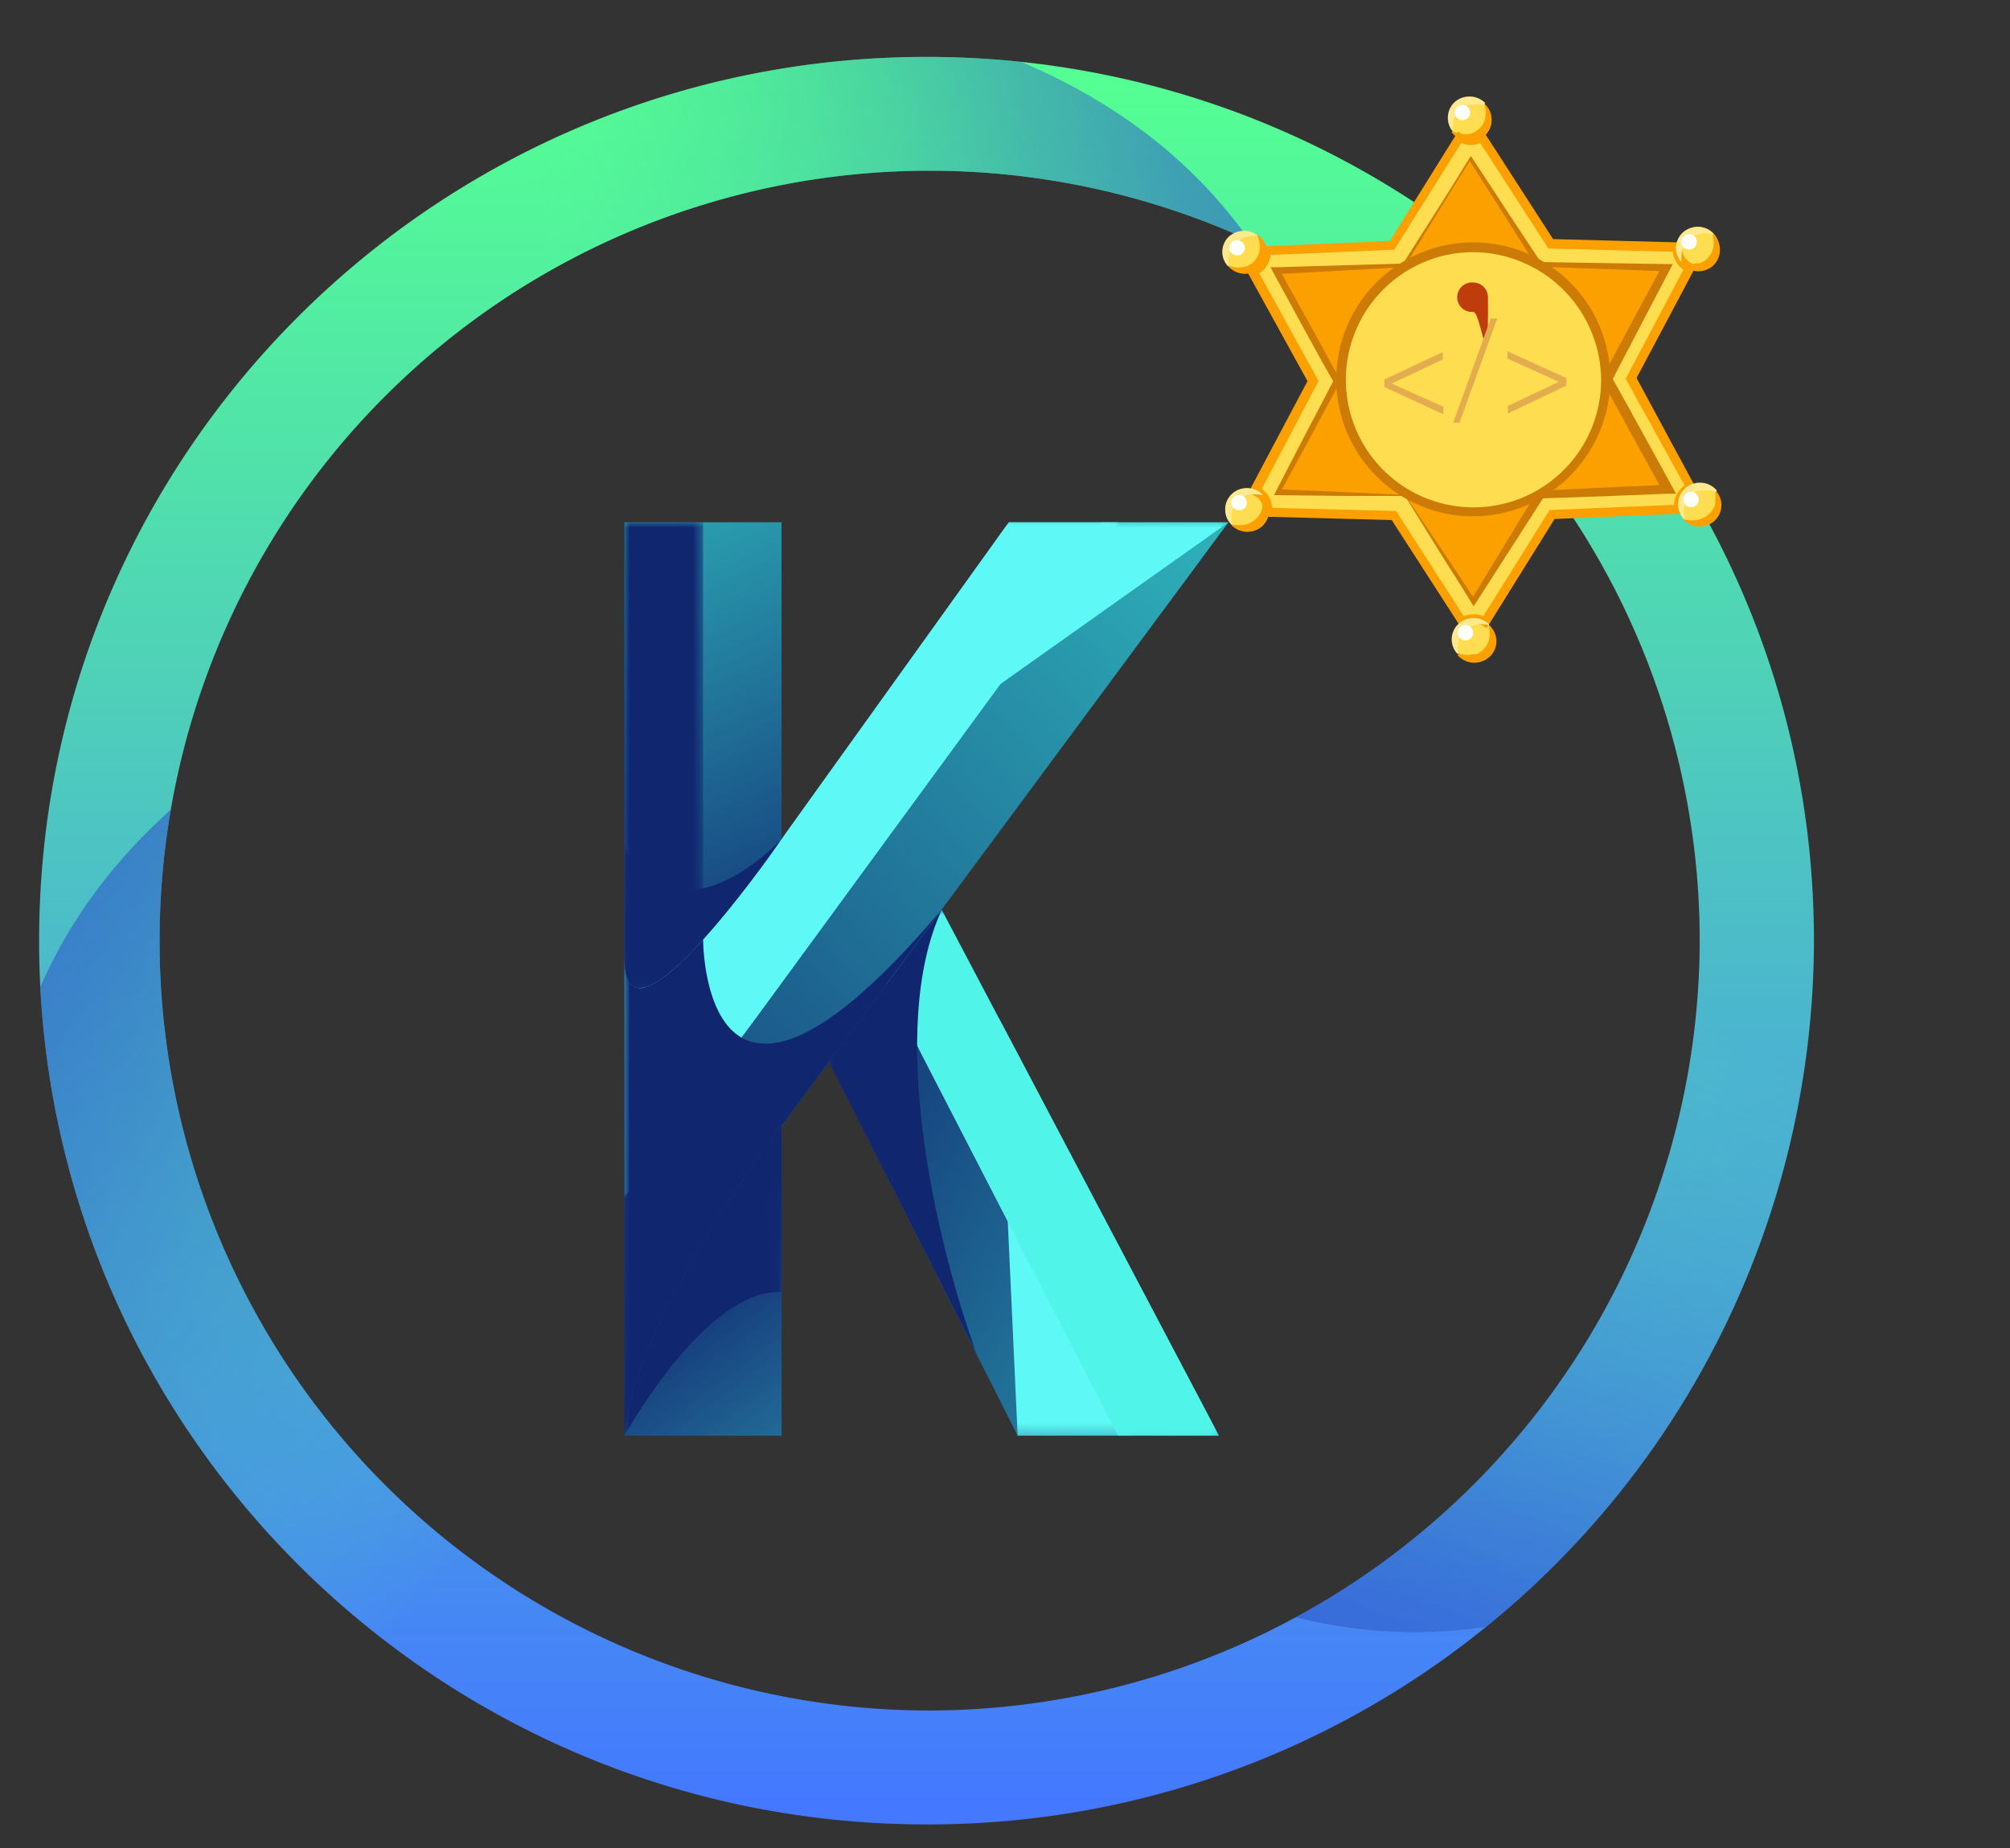 <svg xmlns="http://www.w3.org/2000/svg" xmlns:xlink="http://www.w3.org/1999/xlink" width="190.7" height="175.37" viewBox="0 0 190.7 175.37"><rect x="0" y="0" width="190.7" height="175.37" fill="#333333" stroke="none"/><defs><style>.cls-1{fill:url(#linear-gradient);}.cls-2{fill:url(#linear-gradient-2);}.cls-3{fill:url(#linear-gradient-3);}.cls-4{fill:url(#linear-gradient-4);}.cls-5{fill:url(#linear-gradient-5);}.cls-6{fill:url(#linear-gradient-6);}.cls-7{fill:url(#linear-gradient-7);}.cls-8{fill:url(#linear-gradient-8);}.cls-9{fill:url(#linear-gradient-9);}.cls-10{fill:url(#linear-gradient-10);}.cls-11{fill:url(#linear-gradient-11);}.cls-12{fill:url(#Degradado_sin_nombre_105);}.cls-13{fill:none;clip-rule:evenodd;}.cls-14{isolation:isolate;}.cls-15{clip-path:url(#clip-path);}.cls-16,.cls-17,.cls-18{opacity:0.6;mix-blend-mode:multiply;}.cls-16{fill:url(#Degradado_sin_nombre_119);}.cls-17{fill:url(#Degradado_sin_nombre_119-2);}.cls-18{fill:url(#Degradado_sin_nombre_119-3);}.cls-19,.cls-20{fill:#ffdd50;}.cls-20,.cls-23{mix-blend-mode:screen;}.cls-21{fill:#fca000;}.cls-22{fill:#cc7b06;}.cls-23{fill:#bf3d0d;}.cls-24{fill:#ffe98e;}.cls-25{fill:#fff;}.cls-26{fill:#e3ad4d;}.cls-27{clip-path:url(#clip-path-2);}.cls-28{fill:url(#linear-gradient-12);}.cls-29{mask:url(#mask);}.cls-30{fill:#5ef9f6;}.cls-30,.cls-38,.cls-43{fill-rule:evenodd;}.cls-31{mask:url(#mask-2);}.cls-32{clip-path:url(#clip-path-3);}.cls-33{fill:url(#linear-gradient-13);}.cls-34{clip-path:url(#clip-path-4);}.cls-35{fill:url(#linear-gradient-14);}.cls-36{mask:url(#mask-3);}.cls-37{mask:url(#mask-4);}.cls-38{fill:#51f4e9;}.cls-39{mask:url(#mask-5);}.cls-40{clip-path:url(#clip-path-5);}.cls-41{fill:url(#linear-gradient-15);}.cls-42{mask:url(#mask-6);}.cls-43{fill:#102770;}.cls-44{mask:url(#mask-7);}.cls-45{mask:url(#mask-8);}.cls-46{mask:url(#mask-9);}.cls-47{mask:url(#mask-10);}.cls-48{mask:url(#mask-11);}</style><linearGradient id="linear-gradient" x1="-4347.21" y1="558.73" x2="-4426.81" y2="641.47" gradientTransform="translate(4479.46 -537.9)" gradientUnits="userSpaceOnUse"><stop offset="0" stop-color="#fff"/><stop offset="1"/></linearGradient><linearGradient id="linear-gradient-2" x1="-4494.37" y1="699.03" x2="-4532.8" y2="743.09" gradientTransform="translate(4606.77 -662.42)" xlink:href="#linear-gradient"/><linearGradient id="linear-gradient-3" x1="-4538.93" y1="823.19" x2="-4557.73" y2="880.91" gradientTransform="translate(4644.96 -808.15)" xlink:href="#linear-gradient"/><linearGradient id="linear-gradient-4" x1="-4739.42" y1="459.94" x2="-4785.96" y2="473.13" gradientTransform="translate(4873.37 -358.16)" xlink:href="#linear-gradient"/><linearGradient id="linear-gradient-5" x1="-4614.63" y1="519.85" x2="-4671.66" y2="447.68" gradientTransform="translate(4754.87 -358.16)" xlink:href="#linear-gradient"/><linearGradient id="linear-gradient-6" x1="-4648.49" y1="524.96" x2="-4706.15" y2="452" gradientTransform="translate(4785.06 -358.16)" xlink:href="#linear-gradient"/><linearGradient id="linear-gradient-7" x1="-4419.43" y1="780.42" x2="-4421.06" y2="741.31" gradientTransform="translate(4479.46 -695.87)" xlink:href="#linear-gradient"/><linearGradient id="linear-gradient-8" x1="-4437.65" y1="789.76" x2="-4402.45" y2="768.81" gradientTransform="translate(4479.46 -695.86)" xlink:href="#linear-gradient"/><linearGradient id="linear-gradient-9" x1="-4407.32" y1="495.5" x2="-4409.91" y2="443.02" gradientTransform="translate(4479.46 -358.16)" xlink:href="#linear-gradient"/><linearGradient id="linear-gradient-10" x1="-4609.97" y1="483.17" x2="-4614.85" y2="546.93" gradientTransform="translate(4694.87 -419.92)" xlink:href="#linear-gradient"/><linearGradient id="linear-gradient-11" x1="-4404.07" y1="456.71" x2="-4427.69" y2="490.23" gradientTransform="translate(4479.46 -358.16)" xlink:href="#linear-gradient"/><linearGradient id="Degradado_sin_nombre_105" x1="84.2" y1="165.72" x2="84.2" y2="2.66" gradientUnits="userSpaceOnUse"><stop offset="0" stop-color="#4479ff"/><stop offset="1" stop-color="#54ff93"/></linearGradient><clipPath id="clip-path" transform="translate(3.71 5.4)"><path class="cls-12" d="M84.2,0C37.7,0,0,37.55,0,83.86s37.7,83.87,84.2,83.87a84,84,0,0,0,84.19-83.87C168.39,37.55,130.7,0,84.2,0Zm0,156.92a73.06,73.06,0,1,1,73.35-73.06A73.21,73.21,0,0,1,84.2,156.92Z"/></clipPath><linearGradient id="Degradado_sin_nombre_119" x1="52.59" y1="40.19" x2="117.11" y2="16.84" gradientUnits="userSpaceOnUse"><stop offset="0" stop-color="#54ff93" stop-opacity="0"/><stop offset="0.19" stop-color="#4bd6a0" stop-opacity="0.24"/><stop offset="0.48" stop-color="#3ea0b2" stop-opacity="0.56"/><stop offset="0.71" stop-color="#3578bf" stop-opacity="0.8"/><stop offset="0.9" stop-color="#2f5fc7" stop-opacity="0.95"/><stop offset="1" stop-color="#2d56ca"/></linearGradient><linearGradient id="Degradado_sin_nombre_119-2" x1="-4289.54" y1="2565.71" x2="-4225.17" y2="2542.42" gradientTransform="translate(-4290.37 -2347.02) rotate(-119.41)" xlink:href="#Degradado_sin_nombre_119"/><linearGradient id="Degradado_sin_nombre_119-3" x1="-4918.54" y1="-1860.93" x2="-4854.19" y2="-1884.22" gradientTransform="translate(-4574.92 2396.67) rotate(133.24)" xlink:href="#Degradado_sin_nombre_119"/><clipPath id="clip-path-2" transform="translate(3.71 5.4)"><polygon class="cls-13" points="70.44 74.22 92.01 44.15 112.85 44.15 85.63 80.92 74.94 95.37 74.94 95.37 70.44 101.44 70.44 130.84 55.54 130.84 55.54 85.61 60.8 80.5 70.44 74.22"/></clipPath><linearGradient id="linear-gradient-12" x1="47.4" y1="131.61" x2="146.57" y2="36.83" gradientUnits="userSpaceOnUse"><stop offset="0" stop-color="#102770"/><stop offset="1" stop-color="#37dacf"/></linearGradient><mask id="mask" x="59.25" y="49.56" width="46.89" height="64.07" maskUnits="userSpaceOnUse"><g transform="translate(3.71 5.4)"><rect class="cls-1" x="55.54" y="44.15" width="46.89" height="64.07"/></g></mask><mask id="mask-2" x="70.72" y="49.56" width="35.42" height="48.41" maskUnits="userSpaceOnUse"><g transform="translate(3.71 5.4)"><rect class="cls-2" x="67.01" y="44.15" width="35.42" height="48.41"/></g></mask><clipPath id="clip-path-3" transform="translate(3.71 5.4)"><path class="cls-13" d="M70.44,101.44s-14.25,18.72-14.9,29.4h14.9Z"/></clipPath><linearGradient id="linear-gradient-13" x1="64.44" y1="118.51" x2="79.07" y2="138.08" gradientUnits="userSpaceOnUse"><stop offset="0" stop-color="#102770"/><stop offset="1" stop-color="#267a9e"/></linearGradient><clipPath id="clip-path-4" transform="translate(3.71 5.4)"><polygon class="cls-13" points="85.63 80.92 74.94 95.37 92.84 130.84 111.93 130.84 85.63 80.92"/></clipPath><linearGradient id="linear-gradient-14" x1="72.41" y1="97.55" x2="151.23" y2="141.32" xlink:href="#linear-gradient-12"/><mask id="mask-3" x="94.72" y="96.54" width="20.92" height="39.71" maskUnits="userSpaceOnUse"><g transform="translate(3.71 5.4)"><rect class="cls-4" x="91.01" y="91.13" width="20.92" height="39.71"/></g></mask><mask id="mask-4" x="84.05" y="86.32" width="31.59" height="49.92" maskUnits="userSpaceOnUse"><g transform="translate(3.71 5.4)"><rect class="cls-5" x="80.34" y="80.92" width="31.59" height="49.92"/></g></mask><mask id="mask-5" x="86.77" y="98.74" width="20.56" height="37.5" maskUnits="userSpaceOnUse"><g transform="translate(3.71 5.4)"><rect class="cls-6" x="83.06" y="93.34" width="20.56" height="37.5"/></g></mask><clipPath id="clip-path-5" transform="translate(3.71 5.4)"><path class="cls-13" d="M70.44,74.22V44.15H55.54V85.61c0,9.77,13.67-9.58,14.9-11.39"/></clipPath><linearGradient id="linear-gradient-15" x1="76.37" y1="97.13" x2="47.2" y2="30.89" xlink:href="#linear-gradient-12"/><mask id="mask-6" x="59.25" y="49.56" width="7.45" height="44.2" maskUnits="userSpaceOnUse"><g transform="translate(3.71 5.4)"><rect class="cls-7" x="55.54" y="44.15" width="7.45" height="44.2"/></g></mask><mask id="mask-7" x="59.25" y="79.63" width="14.9" height="14.13" maskUnits="userSpaceOnUse"><g transform="translate(3.71 5.4)"><rect class="cls-8" x="55.54" y="74.22" width="14.9" height="14.13"/></g></mask><mask id="mask-8" x="59.25" y="86.32" width="30.09" height="49.92" maskUnits="userSpaceOnUse"><g transform="translate(3.71 5.4)"><rect class="cls-9" x="55.54" y="80.92" width="30.09" height="49.92"/></g></mask><mask id="mask-9" x="78.65" y="86.32" width="13.98" height="42.15" maskUnits="userSpaceOnUse"><g transform="translate(3.71 5.4)"><rect class="cls-10" x="74.94" y="80.92" width="13.98" height="42.15"/></g></mask><mask id="mask-10" x="59.25" y="106.85" width="14.9" height="29.4" maskUnits="userSpaceOnUse"><g transform="translate(3.71 5.4)"><rect class="cls-11" x="55.54" y="101.44" width="14.9" height="29.4"/></g></mask><mask id="mask-11" x="74.16" y="49.56" width="42.41" height="30.07" maskUnits="userSpaceOnUse"><g transform="translate(3.71 5.4)"><rect class="cls-3" x="70.44" y="44.15" width="42.41" height="30.07"/></g></mask></defs><title>svg</title><g class="cls-14"><g id="Calque_2" data-name="Calque 2"><g id="Calque_1-2" data-name="Calque 1"><path class="cls-12" d="M84.2,0C37.7,0,0,37.55,0,83.86s37.7,83.87,84.2,83.87a84,84,0,0,0,84.19-83.87C168.39,37.55,130.7,0,84.2,0Zm0,156.92a73.06,73.06,0,1,1,73.35-73.06A73.21,73.21,0,0,1,84.2,156.92Z" transform="translate(3.71 5.4)"/><g class="cls-15"><path class="cls-16" d="M60.27-5.34s68.54-4.5,63.52,62.52A616.5,616.5,0,0,1,14.32,25.42Z" transform="translate(3.71 5.4)"/><path class="cls-17" d="M7.73,145.2S-29.86,87.94,31.22,59.38A610.27,610.27,0,0,1,57.2,170Z" transform="translate(3.71 5.4)"/><path class="cls-18" d="M178,125s-43.66,52.83-89.24,3.27A616,616,0,0,1,187,70.61Z" transform="translate(3.71 5.4)"/></g><path class="cls-19" d="M135.76,8l.24,0a.47.47,0,0,0,.17,0,.71.71,0,0,0,.2,0l.23-.1a1.41,1.41,0,0,0,.24-.13l6.54,10.12,12,.32c0,.05,0,.11,0,.17a1.5,1.5,0,0,0,0,.29,1.4,1.4,0,0,0,.06.28,1.19,1.19,0,0,0,.11.26.58.58,0,0,0,.14.24,1.87,1.87,0,0,0,.85.72h0L151,30.52l5.65,10.26a.83.83,0,0,0-.23.15h0a2.06,2.06,0,0,0-.51.51l0,.07a.72.72,0,0,0-.11.19,2,2,0,0,0-.19.86,1.27,1.27,0,0,0,0,.28s0,0,0,.06l-12,.5-6.37,10.22a1.87,1.87,0,0,0-.8-.28,1.36,1.36,0,0,0-.29,0,2,2,0,0,0-.56.09l-.23.08h0a1.09,1.09,0,0,0-.23.14l-6.54-10.11-11.94-.32a1.79,1.79,0,0,0,0-.24c0-.1,0-.2,0-.3a1.67,1.67,0,0,0-.19-.57,1.59,1.59,0,0,0-.13-.22v0l-.17-.21-.2-.19,0,0-.21-.14h0a1.23,1.23,0,0,0-.25-.14l5.51-10.4-5.71-10.36.26-.14a2,2,0,0,0,.62-.59,1.74,1.74,0,0,0,.15-.26,2.18,2.18,0,0,0,.11-.27,1.36,1.36,0,0,0,.06-.29,1,1,0,0,0,0-.3,1,1,0,0,0,0-.17l11.93-.5,6.38-10.21a1,1,0,0,0,.23.12s0,0,0,0l.23.08A2,2,0,0,0,135.76,8Zm.35,43.71,6.34-10.15,12.1-.51-5.78-10.46L154.38,20l-12.1-.31L135.78,9.6l-6.32,10.16-12.1.51,5.77,10.47-5.61,10.55,12.11.32Z" transform="translate(3.71 5.4)"/><path class="cls-19" d="M115.65,41.29l.21.14,0,0,.2.19.17.21v0a1.16,1.16,0,0,1,.13.22,1.67,1.67,0,0,1,.19.57c0,.1,0,.2,0,.3a1.79,1.79,0,0,1,0,.24,2,2,0,1,1-2-2.21,2.07,2.07,0,0,1,.82.16,2,2,0,0,1,.25.14Z" transform="translate(3.71 5.4)"/><path class="cls-19" d="M137.2,53.62h0a2,2,0,0,1,.95,1.68,2,2,0,0,1-4,0,2,2,0,0,1,1-1.7l.23-.14h0l.23-.08a2,2,0,0,1,.56-.09,1.43,1.43,0,0,1,.29,0A2.07,2.07,0,0,1,137.2,53.62Z" transform="translate(3.71 5.4)"/><path class="cls-19" d="M157.57,40.55a2,2,0,1,1-2,2.29,1.27,1.27,0,0,1,0-.28,2,2,0,0,1,.19-.86l.11-.19,0-.07a2.24,2.24,0,0,1,.51-.51h0a1.82,1.82,0,0,1,.23-.15h0A2.16,2.16,0,0,1,157.57,40.55Z" transform="translate(3.71 5.4)"/><path class="cls-19" d="M159.41,18.2a2,2,0,0,1-2,2,2.3,2.3,0,0,1-.85-.17h0a2,2,0,0,1-.85-.72,1.88,1.88,0,0,1-.14-.24,1.45,1.45,0,0,1-.11-.26,1.4,1.4,0,0,1-.06-.28,1.43,1.43,0,0,1,0-.29c0-.06,0-.12,0-.17a2,2,0,0,1,4,.13Z" transform="translate(3.71 5.4)"/><path class="cls-19" d="M135.73,4a2,2,0,0,1,2.05,2,2,2,0,0,1-.94,1.69,1.41,1.41,0,0,1-.24.13l-.23.1a.71.71,0,0,1-.2,0,.43.43,0,0,1-.17,0l-.24,0a2,2,0,0,1-.56-.07L135,7.8s0,0,0,0a1.67,1.67,0,0,1-.23-.12,2,2,0,0,1-1-1.68A2,2,0,0,1,135.73,4Z" transform="translate(3.71 5.4)"/><path class="cls-19" d="M116.4,18.37c0,.06,0,.11,0,.17a1,1,0,0,1,0,.3,1.36,1.36,0,0,1-.06.29,2.18,2.18,0,0,1-.11.27,1.74,1.74,0,0,1-.15.26,2,2,0,0,1-.62.59l-.26.14a2,2,0,1,1,1.21-2Z" transform="translate(3.71 5.4)"/><path class="cls-19" d="M142.23,19.73a12.44,12.44,0,0,1,.18,21.72,13,13,0,0,1-6.36,1.72,12.72,12.72,0,0,1-6.38-1.63,12.54,12.54,0,0,1,6.18-23.44A12.72,12.72,0,0,1,142.23,19.73Z" transform="translate(3.71 5.4)"/><path class="cls-20" d="M145.52,22.37a12.42,12.42,0,0,0-3.29-2.64A12.13,12.13,0,0,0,140.6,19a101,101,0,0,0-16.38,16.56,12.63,12.63,0,0,0,4.24,5.24C133.45,34,139.57,28.24,145.52,22.37Z" transform="translate(3.71 5.4)"/><path class="cls-20" d="M147.13,24.64a166.18,166.18,0,0,0-15,18,12.47,12.47,0,0,0,1.52.36,107,107,0,0,1,14.13-17A12.52,12.52,0,0,0,147.13,24.64Z" transform="translate(3.71 5.4)"/><path class="cls-21" d="M123.21,30.74a12.48,12.48,0,0,0,6.46,10.8l0,.07-12.11-.32,5.61-10.55Z" transform="translate(3.71 5.4)"/><path class="cls-21" d="M142.41,41.45l0,.06-6.34,10.15-6.48-10,0-.07a12.72,12.72,0,0,0,6.38,1.63A13,13,0,0,0,142.41,41.45Z" transform="translate(3.71 5.4)"/><path class="cls-21" d="M148.77,30.54,154.55,41l-12.1.51,0-.06a12.49,12.49,0,0,0,6.28-10.91Z" transform="translate(3.71 5.4)"/><path class="cls-21" d="M154.38,20l-5.61,10.57h-.08a12.48,12.48,0,0,0-6.46-10.81l.05-.07Z" transform="translate(3.71 5.4)"/><path class="cls-21" d="M135.78,9.6l6.5,10.06-.05.07a12.72,12.72,0,0,0-6.38-1.63,12.54,12.54,0,0,0-6.35,1.74l0-.08Z" transform="translate(3.71 5.4)"/><path class="cls-21" d="M117.36,20.27l12.1-.51,0,.08a12.48,12.48,0,0,0-6.29,10.9h-.08Z" transform="translate(3.71 5.4)"/><path class="cls-22" d="M129.59,41.66l-6,0-6-.07h-.43l.2-.39c1.81-3.55,3.67-7.07,5.51-10.6v.34c-2-3.47-3.86-7-5.77-10.47l-.27-.51.58,0,12.09-.35-.16.1,3.21-5.05c1.07-1.69,2.13-3.37,3.17-5.07l.12-.19.12.18q3.26,5,6.58,10l-.2-.11,12.1.19H155l-.27.51-5.54,10.6v-.41c1.95,3.48,3.86,7,5.77,10.46l.35.63-.72,0c-4,.16-8.06.33-12.1.44l.31-.18L136.32,51.8l-.22.33-.21-.33c-1-1.69-2.13-3.37-3.17-5.07Zm0-.09,3.36,5c1.12,1.65,2.21,3.32,3.31,5h-.42l6.22-10.22.1-.17h.21c4-.23,8.06-.4,12.09-.58l-.38.66c-1.93-3.49-3.86-7-5.75-10.48l-.12-.2.11-.2L154,19.81l.31.53-12.09-.44h-.13l-.07-.1q-3.18-5.07-6.4-10.11h.23q-1.59,2.54-3.15,5.08l-3.13,5.1-.05.09h-.11l-12.08.66.3-.52c1.94,3.48,3.88,7,5.77,10.47l.09.17-.09.16c-1.88,3.52-3.76,7-5.69,10.52l-.23-.39,6,.25Z" transform="translate(3.71 5.4)"/><path class="cls-22" d="M136,43.6a13,13,0,1,1,13.07-13.07A13.08,13.08,0,0,1,136,43.6Zm-.2-25.07a12.11,12.11,0,1,0,12.4,12A12.22,12.22,0,0,0,135.84,18.53Z" transform="translate(3.71 5.4)"/><path class="cls-21" d="M137.33,54.22,137,54a1.57,1.57,0,0,0-1.67,0l-.37.23-6.63-10.28-12.19-.32,0-.46c0-.11,0-.15,0-.19a1.55,1.55,0,0,0-1-1.42l-.43-.18,5.63-10.61-5.83-10.58L115,20a1.57,1.57,0,0,0,1-1.45l0-.57,12.15-.51,6.47-10.39.37.23a1.61,1.61,0,0,0,1.68,0L137,7l6.64,10.29,12.23.32,0,.54a1.59,1.59,0,0,0,.94,1.45l.42.19-5.67,10.68L157.24,41l-.4.2a1.55,1.55,0,0,0-.86,1.39,2.48,2.48,0,0,0,0,.27l.08.47-12.28.52Zm-1.23-1.33a2.69,2.69,0,0,1,.93.17L143.31,43l11.8-.49a2.37,2.37,0,0,1,1-1.85l-5.58-10.12L156,20.2a2.45,2.45,0,0,1-1-1.71l-11.81-.31-6.45-10a2.49,2.49,0,0,1-1.82,0L128.57,18.3l-11.74.49a2.41,2.41,0,0,1-1.06,1.76l5.62,10.2L116,41A2.44,2.44,0,0,1,117,42.79l11.74.3,6.44,10A2.58,2.58,0,0,1,136.1,52.89Z" transform="translate(3.71 5.4)"/><path class="cls-23" d="M136.06,21.41a1.4,1.4,0,1,0,0,2.79c.78,0,1.47,7.59,1.4-1.41A1.4,1.4,0,0,0,136.06,21.41Z" transform="translate(3.71 5.4)"/><path class="cls-21" d="M134.11,7.07a2.54,2.54,0,0,0,1.44.26,1.89,1.89,0,0,0,.55-.16,1.57,1.57,0,0,0,.43-.27,1.87,1.87,0,0,0,.61-.88,2.54,2.54,0,0,0,0-1.45l.06-.06a2.05,2.05,0,0,1-.09,3,2.16,2.16,0,0,1-1.64.45A2.12,2.12,0,0,1,134,7.13Z" transform="translate(3.71 5.4)"/><path class="cls-24" d="M137.13,4.57a2.94,2.94,0,0,0-1.34,0h-.07s0,0-.05,0a.39.39,0,0,0-.15,0l-.2.1a1.42,1.42,0,0,0-.38.26,2,2,0,0,0-.59.75,2.63,2.63,0,0,0-.24,1.29l-.07,0a2,2,0,0,1-.37-1.43,2,2,0,0,1,.71-1.32,2.13,2.13,0,0,1,2.81.14Z" transform="translate(3.71 5.4)"/><path class="cls-21" d="M134.64,56.6a2.65,2.65,0,0,0,1.42.09l.07,0s.05,0,.06,0a.49.49,0,0,0,.16,0,1.12,1.12,0,0,0,.22-.11,1.47,1.47,0,0,0,.4-.29,2,2,0,0,0,.56-.87,2.68,2.68,0,0,0,0-1.41l.06-.06a2,2,0,0,1,0,3,2.13,2.13,0,0,1-3-.16Z" transform="translate(3.71 5.4)"/><path class="cls-24" d="M137.52,53.92a2.74,2.74,0,0,0-1.38,0,2.45,2.45,0,0,0-.48.21,1.58,1.58,0,0,0-.39.29,2,2,0,0,0-.55.82,2.64,2.64,0,0,0-.08,1.35l-.07.06a2,2,0,0,1,.11-2.86,2.12,2.12,0,0,1,2.89.06Z" transform="translate(3.71 5.4)"/><path class="cls-21" d="M112.87,19.81a2.43,2.43,0,0,0,1.47.12,1.63,1.63,0,0,0,.53-.21,1.49,1.49,0,0,0,.41-.33,1.84,1.84,0,0,0,.5-1,2.44,2.44,0,0,0-.21-1.43l.05-.06a2,2,0,0,1,.29,3.05,2.08,2.08,0,0,1-1.58.63,2.12,2.12,0,0,1-1.53-.74Z" transform="translate(3.71 5.4)"/><path class="cls-24" d="M115.57,17a3.06,3.06,0,0,0-1.33.18,2.54,2.54,0,0,0-.76.54,2,2,0,0,0-.5.8,2.72,2.72,0,0,0-.11,1.3l-.07.05a2,2,0,0,1,0-2.74,2.14,2.14,0,0,1,2.78-.21Z" transform="translate(3.71 5.4)"/><path class="cls-21" d="M113.16,44.35a2.58,2.58,0,0,0,1.41,0,2,2,0,0,0,.88-.52A2,2,0,0,0,116,43a2.58,2.58,0,0,0,0-1.38l.06-.06a2,2,0,0,1,.64,1.44,2.1,2.1,0,0,1-.59,1.48,2.15,2.15,0,0,1-1.5.59,2.12,2.12,0,0,1-1.47-.62Z" transform="translate(3.71 5.4)"/><path class="cls-24" d="M116,41.59a2.83,2.83,0,0,0-1.4,0,2.09,2.09,0,0,0-.87.52,1.86,1.86,0,0,0-.52.86,2.54,2.54,0,0,0,0,1.38l-.06.06a2,2,0,0,1-.62-1.44,2,2,0,0,1,.6-1.46,2.1,2.1,0,0,1,1.48-.59,2.06,2.06,0,0,1,1.46.6Z" transform="translate(3.71 5.4)"/><path class="cls-21" d="M155.81,19.41a2.59,2.59,0,0,0,1.44.18s.13,0,.11,0l.2,0,.22-.11a1.34,1.34,0,0,0,.42-.28,2,2,0,0,0,.58-.88,2.52,2.52,0,0,0,0-1.42l.06-.06a2,2,0,0,1,.63,1.5,2.06,2.06,0,0,1-.68,1.5,2.1,2.1,0,0,1-1.59.49,2.07,2.07,0,0,1-1.44-.79Z" transform="translate(3.71 5.4)"/><path class="cls-24" d="M158.77,16.83a2.67,2.67,0,0,0-1.36,0s-.26.06-.27.09a1,1,0,0,0-.2.11,1.31,1.31,0,0,0-.38.27,2,2,0,0,0-.58.78,1.66,1.66,0,0,0-.09.29,1.14,1.14,0,0,0-.06.29,3,3,0,0,0,0,.75l-.06,0A2,2,0,0,1,155.3,18a2.06,2.06,0,0,1,.67-1.36,2.12,2.12,0,0,1,1.46-.51,2.09,2.09,0,0,1,1.4.61Z" transform="translate(3.71 5.4)"/><path class="cls-21" d="M156.13,43.89a2.72,2.72,0,0,0,1.38,0s.27-.06.28-.09a.85.85,0,0,0,.21-.11,1.56,1.56,0,0,0,.4-.27,2.19,2.19,0,0,0,.57-.82.33.33,0,0,1,.05-.12c0-.06,0-.14,0-.17a.9.9,0,0,0,0-.3,2.83,2.83,0,0,0,0-.76l.07-.06a2,2,0,0,1-.17,2.86,2.1,2.1,0,0,1-1.49.51,2.05,2.05,0,0,1-1.42-.65Z" transform="translate(3.71 5.4)"/><path class="cls-24" d="M159.08,41.29a2.58,2.58,0,0,0-1.42-.11s-.11,0-.12,0a.61.61,0,0,0-.17,0l-.22.1a2,2,0,0,0-1,1.14,2.44,2.44,0,0,0,0,1.39l-.06.06a2,2,0,0,1-.59-1.48,2.05,2.05,0,0,1,.68-1.46,2.1,2.1,0,0,1,3,.22Z" transform="translate(3.71 5.4)"/><path class="cls-25" d="M114.39,18.11a.73.73,0,0,1-.73.73.73.73,0,0,1-.73-.72.71.71,0,0,1,.72-.72A.72.72,0,0,1,114.39,18.11Z" transform="translate(3.71 5.4)"/><path class="cls-25" d="M135.77,5.27a.73.73,0,0,1-.72.73.74.74,0,0,1-.74-.72.73.73,0,0,1,.73-.72A.72.72,0,0,1,135.77,5.27Z" transform="translate(3.71 5.4)"/><path class="cls-25" d="M157.27,17.53a.73.73,0,1,1-.73-.71A.71.71,0,0,1,157.27,17.53Z" transform="translate(3.71 5.4)"/><path class="cls-25" d="M157.46,42A.73.73,0,0,1,156,42a.73.73,0,0,1,.73-.73A.73.73,0,0,1,157.46,42Z" transform="translate(3.71 5.4)"/><path class="cls-25" d="M136.05,54.63a.73.73,0,1,1-.74-.72A.73.73,0,0,1,136.05,54.63Z" transform="translate(3.71 5.4)"/><path class="cls-25" d="M114.58,42.29a.73.73,0,0,1-.73.73.73.73,0,0,1-.73-.72.72.72,0,0,1,.72-.72A.73.73,0,0,1,114.58,42.29Z" transform="translate(3.71 5.4)"/><path class="cls-26" d="M127.63,31.33v-.72L133.18,28v.71L128.33,31l4.89,2.19v.72Z" transform="translate(3.71 5.4)"/><path class="cls-26" d="M134.76,34.72h-.6l3.56-9.9h.62Z" transform="translate(3.71 5.4)"/><path class="cls-26" d="M144.9,30.47v.72l-5.55,2.65v-.72l4.84-2.29-4.88-2.2v-.7Z" transform="translate(3.71 5.4)"/><g class="cls-27"><rect class="cls-28" x="59.25" y="49.56" width="57.31" height="86.69"/></g><g class="cls-29"><polygon class="cls-30" points="74.16 79.63 95.72 49.56 106.14 49.56 59.25 113.63 59.25 91.01 64.51 85.91 74.16 79.63"/></g><g class="cls-31"><polygon class="cls-30" points="104.45 49.56 106.14 49.56 70.72 97.96 104.45 49.56"/></g><g class="cls-32"><rect class="cls-33" x="59.25" y="106.85" width="14.9" height="29.4"/></g><g class="cls-34"><rect class="cls-35" x="78.65" y="86.32" width="36.99" height="49.92"/></g><g class="cls-36"><polygon class="cls-30" points="96.55 136.24 115.64 136.24 94.72 96.53 96.55 136.24"/></g><g class="cls-37"><polygon class="cls-38" points="89.34 86.32 84.05 93.47 106.1 136.24 115.64 136.24 89.34 86.32"/></g><g class="cls-39"><polygon class="cls-38" points="86.77 98.75 106.1 136.24 107.33 136.24 86.77 98.75 86.77 98.75"/></g><g class="cls-40"><rect class="cls-41" x="59.25" y="49.56" width="14.9" height="51.23"/></g><g class="cls-42"><path class="cls-43" d="M63,44.15H55.54V85.61c0,5.1,3.72,2.27,7.45-1.86Z" transform="translate(3.71 5.4)"/></g><g class="cls-44"><path class="cls-43" d="M56.36,88.19h0m14.08-14c-4,4.26-11.31,8.16-14.9.75V85.61a2.71,2.71,0,0,0,0,.29A3.68,3.68,0,0,0,56,87.82C58.42,91.49,69.93,75,70.44,74.22Z" transform="translate(3.71 5.4)"/></g><g class="cls-45"><path class="cls-43" d="M58,88.08l-.47.18.47-.18m-2.47,20.15v22.61c.65-10.68,14.9-29.4,14.9-29.4l4.5-6.07,5.4-7.3,5.29-7.15c-10.31,12.2-15.92,13.9-19,12.13C63,90.93,63,83.84,63,83.76c-2,2.22-4,4.07-5.45,4.5A1.25,1.25,0,0,1,56,87.82a3.28,3.28,0,0,1-.42-1.55h0c0-.12,0-.24,0-.37a2.71,2.71,0,0,1,0-.29Z" transform="translate(3.71 5.4)"/></g><g class="cls-46"><path class="cls-43" d="M85.63,80.92l-5.29,7.15-5.4,7.3,14,27.7c-4-11.12-8.49-30.94-3.29-42.15" transform="translate(3.71 5.4)"/></g><g class="cls-47"><path class="cls-43" d="M55.54,130.84s7.68-14,14.9-13.62V101.44s-14.25,18.72-14.9,29.4" transform="translate(3.71 5.4)"/></g><g class="cls-48"><polygon class="cls-30" points="74.16 79.63 116.56 49.56 95.72 49.56 74.16 79.63"/></g></g></g></g></svg>